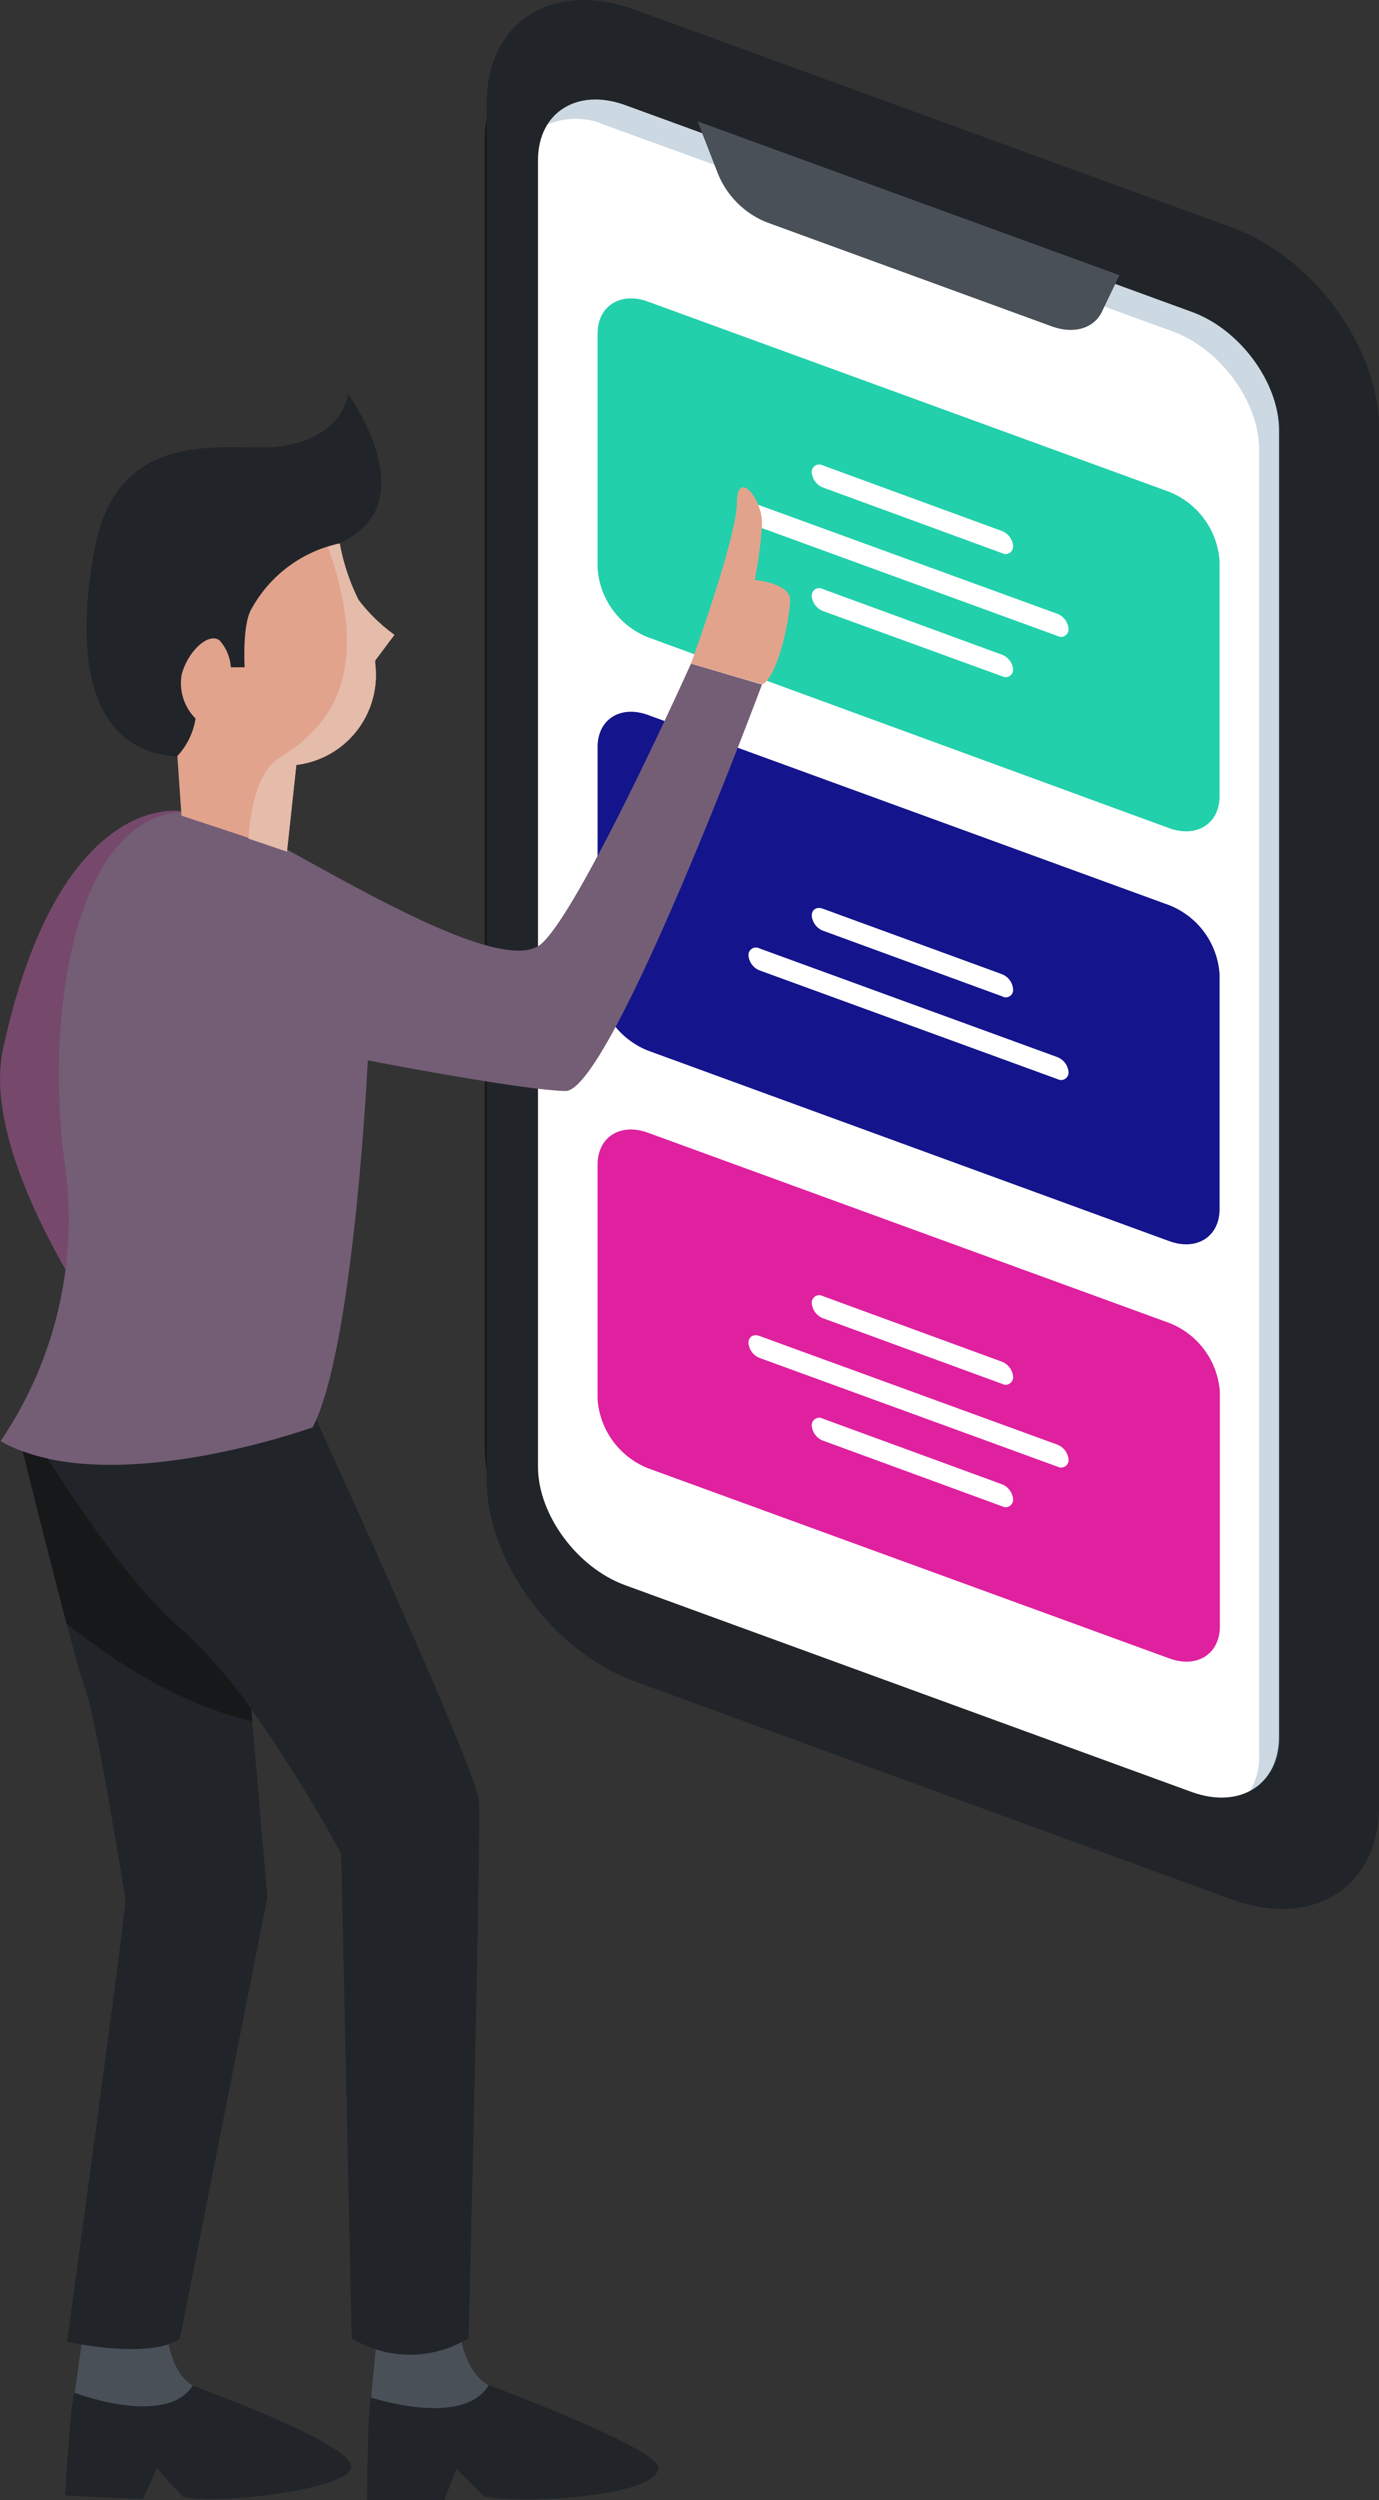 <svg id="Layer_1" data-name="Layer 1" xmlns="http://www.w3.org/2000/svg" viewBox="0 0 99.99 181.15"><rect x="0" y="0" width="99.99" height="181.15" fill="#333333" stroke="none"/><defs><style>.cls-1{fill:#17161c;}.cls-2{fill:#212529;}.cls-3{fill:#fff;}.cls-4{fill:#34648c;opacity:0.25;isolation:isolate;}.cls-5{fill:#495057;}.cls-6{fill:#22d0ab;}.cls-7{fill:#14148d;}.cls-8{fill:#df209f;}.cls-9{fill:#76496c;}.cls-10{fill:#e2a38d;}.cls-11{fill:#735e75;}.cls-12{fill:#e5bbaa;}.cls-13{fill:#171819;}</style></defs><title>AppUser</title><g id="OBJECTS"><path class="cls-1" d="M45.31,118.69c-5.6-2-10.16-8.24-10.16-13.82V10.2c0-5.58,4.56-8.45,10.16-6.41l41.13,15c5.6,2,10.15,8.24,10.15,13.82v94.67c0,5.58-4.55,8.46-10.15,6.41Z" transform="translate(0 0)"/><path class="cls-2" d="M46,121.82c-5.9-2.15-10.71-8.69-10.71-14.57V7.46c0-5.89,4.81-8.92,10.71-6.77l43.35,15.8C95.23,18.65,100,25.18,100,31.06v99.8c0,5.88-4.8,8.92-10.71,6.76Z" transform="translate(0 0)"/><path class="cls-3" d="M45.31,114.85c-3.47-1.27-6.3-5.11-6.3-8.57V11.61c0-3.46,2.83-5.25,6.3-4l41.13,15c3.47,1.27,6.3,5.11,6.3,8.57v94.67c0,3.46-2.83,5.25-6.31,4Z" transform="translate(0 0)"/><path class="cls-4" d="M86.44,22.62l-41.13-15c-2.46-.9-4.59-.26-5.62,1.42a5.1,5.1,0,0,1,4.12,0L85,24c3.47,1.26,6.3,5.11,6.3,8.57v94.67a4.8,4.8,0,0,1-.68,2.56,4.15,4.15,0,0,0,2.18-3.94V31.19C92.74,27.73,89.91,23.89,86.44,22.62Z" transform="translate(0 0)"/><path class="cls-5" d="M81.17,19.94,50.58,8.79,52,12.44a6.38,6.38,0,0,0,3.6,3.67l20.67,7.54c1.57.57,3,.16,3.6-1Z" transform="translate(0 0)"/><path class="cls-6" d="M84.76,35.63,47,21.86c-2-.74-3.67.3-3.67,2.32v17a5.81,5.81,0,0,0,3.67,5L84.76,60c2,.73,3.67-.3,3.67-2.32v-17A5.82,5.82,0,0,0,84.76,35.63Z" transform="translate(0 0)"/><path class="cls-7" d="M84.76,65.58,47,51.81c-2-.74-3.67.3-3.67,2.32v17a5.81,5.81,0,0,0,3.67,5L84.76,89.92c2,.74,3.67-.3,3.67-2.31v-17A5.78,5.78,0,0,0,84.76,65.58Z" transform="translate(0 0)"/><path class="cls-8" d="M84.76,95.85,47,82.08c-2-.74-3.67.29-3.67,2.31v17a5.83,5.83,0,0,0,3.67,5l37.78,13.77c2,.74,3.67-.3,3.67-2.32v-17A5.79,5.79,0,0,0,84.76,95.85Z" transform="translate(0 0)"/><path class="cls-3" d="M72.66,38.48l-13-4.76a.54.54,0,0,0-.73.21.53.53,0,0,0-.07.3h0a1.28,1.28,0,0,0,.8,1.09l13,4.76a.54.54,0,0,0,.73-.21.53.53,0,0,0,.07-.3h0A1.28,1.28,0,0,0,72.66,38.48Z" transform="translate(0 0)"/><path class="cls-3" d="M72.66,47.44l-13-4.76a.54.54,0,0,0-.73.21.53.53,0,0,0-.07.3h0a1.28,1.28,0,0,0,.8,1.08l13,4.73a.54.54,0,0,0,.73-.21.5.5,0,0,0,.07-.29h0A1.27,1.27,0,0,0,72.66,47.44Z" transform="translate(0 0)"/><path class="cls-3" d="M76.68,44.48,55.07,36.61c-.44-.16-.8.06-.8.5h0a1.28,1.28,0,0,0,.8,1.09l21.61,7.88a.54.54,0,0,0,.73-.21.53.53,0,0,0,.07-.3h0A1.28,1.28,0,0,0,76.68,44.48Z" transform="translate(0 0)"/><path class="cls-3" d="M72.66,70.59l-13-4.75c-.44-.16-.8.06-.8.5h0a1.28,1.28,0,0,0,.8,1.09l13,4.76a.53.53,0,0,0,.8-.49h0A1.28,1.28,0,0,0,72.66,70.59Z" transform="translate(0 0)"/><path class="cls-3" d="M76.68,76.6,55.07,68.72a.54.54,0,0,0-.73.21.53.53,0,0,0-.07.3h0a1.28,1.28,0,0,0,.8,1.08l21.61,7.88a.54.54,0,0,0,.73-.21.5.5,0,0,0,.07-.29h0A1.28,1.28,0,0,0,76.68,76.6Z" transform="translate(0 0)"/><path class="cls-3" d="M72.66,98.67l-13-4.76a.54.54,0,0,0-.73.21.53.53,0,0,0-.07.3h0a1.28,1.28,0,0,0,.8,1.09l13,4.76a.54.54,0,0,0,.73-.21.53.53,0,0,0,.07-.3h0A1.28,1.28,0,0,0,72.66,98.67Z" transform="translate(0 0)"/><path class="cls-3" d="M72.66,107.55l-13-4.76a.54.54,0,0,0-.73.21.5.5,0,0,0-.07.29h0a1.28,1.28,0,0,0,.8,1.09l13,4.76a.54.54,0,0,0,.73-.21.5.5,0,0,0,.07-.29h0A1.28,1.28,0,0,0,72.66,107.55Z" transform="translate(0 0)"/><path class="cls-3" d="M76.68,104.68,55.07,96.8c-.44-.16-.8.06-.8.5h0a1.28,1.28,0,0,0,.8,1.09l21.61,7.88a.54.54,0,0,0,.73-.21.53.53,0,0,0,.07-.3h0A1.28,1.28,0,0,0,76.68,104.68Z" transform="translate(0 0)"/><path class="cls-5" d="M35.44,172.81s-2-.71-2.22-5.05H27.47l-.56,6,4.29,3.58L35,175.43Z" transform="translate(0 0)"/><path class="cls-2" d="M26.91,173.72s6.71,2.22,8.53-.91c0,0,12.4,4.62,12.31,6-.14,2.18-10.39,2.63-12.66,2.07l-2-2-.86,2.27H26.61S26.66,174.07,26.91,173.72Z" transform="translate(0 0)"/><path class="cls-5" d="M14,172.86s-1.93-.8-2-5.15l-5.75-.26-.83,5.92,4.12,3.78,3.82-1.69Z" transform="translate(0 0)"/><path class="cls-2" d="M5.41,173.37s6.6,2.53,8.56-.51c0,0,10.85,3.91,11.48,5.7s-10,3-12.2,2.35l-1.88-2.06-1,2.23-5.65-.26S5.14,173.71,5.41,173.37Z" transform="translate(0 0)"/><path class="cls-2" d="M1.53,104.68s3.73,15.14,4.64,17.67S9,137.18,9.1,137.59s-4.24,32.09-4.24,32.09,5.85,1.31,8.18-.2l6.35-32L16.67,106Z" transform="translate(0 0)"/><path class="cls-2" d="M2.34,103.88s5.75,9.84,10.9,14.23,11.5,16.2,11.5,16.2l.76,35.12h0a8.14,8.14,0,0,0,8.09.21l.39-.21s.91-36.49.75-38.91-13-30.28-13-30.28Z" transform="translate(0 0)"/><path class="cls-2" d="M24.59,39.38s-4.5,15.91-11.73,15.44c-6.33-.4-7.51-7-6-15.06,1.59-8.4,8.53-7.29,12.56-7.34,0,0,5,0,5.83-3.86,0,0,5.83,8-.68,10.82" transform="translate(0 0)"/><path class="cls-9" d="M13.11,58.77S4.3,57.21.22,76c-1.71,7.9,7.26,20.29,7.26,20.29l9.39-18.07Z" transform="translate(0 0)"/><path class="cls-10" d="M50.1,48.09s3.33-9.16,3.33-11.66,1.89-.3,1.82,1.59a28.45,28.45,0,0,1-.53,4s2.57.23,2.57,1.44-.83,5.45-2,6.13Z" transform="translate(0 0)"/><path class="cls-11" d="M18,60.05c5.85,3,18.39,10.9,21.27,8.32S50.1,48.09,50.1,48.09l5.15,1.51S44.25,79.12,41,79.05s-14.33-2.22-14.33-2.22-1,20.84-4,26.59c0,0-14.91,5.38-22.63,1A28.58,28.58,0,0,0,4.68,84.19C3,71.59,6.31,54,18,60.05Z" transform="translate(0 0)"/><path class="cls-10" d="M24.59,39.38A15.23,15.23,0,0,0,26,43.47,12.28,12.28,0,0,0,28.6,46l-1.43,1.82a6.55,6.55,0,0,1-5.4,7.53h-.28l-.68,6.28L13.16,59.1l-.3-4.32a5.16,5.16,0,0,0,1.32-2.72,3.62,3.62,0,0,1-1-3.22c.49-1.74,2-3.06,2.76-2.42a3.3,3.3,0,0,1,.8,1.93h1s-.17-2.88.42-4.09A9.56,9.56,0,0,1,24.59,39.38Z" transform="translate(0 0)"/><path class="cls-12" d="M20.81,61.71l.68-6.28a6.55,6.55,0,0,0,5.72-7.29h0v-.28L28.6,46A12.28,12.28,0,0,1,26,43.47a15.49,15.49,0,0,1-1.36-4.09c-.31.07-.58.17-.87.26a22.63,22.63,0,0,1,1.33,5.57c.25,3.25-.27,6.92-4.82,9.68-1.54.94-2.1,3.49-2.27,5.87Z" transform="translate(0 0)"/><path class="cls-13" d="M18.29,124.72c-5-1.14-9.79-4.15-13.46-7.08-1.2-4.54-2.74-10.74-3.18-12.48a14.21,14.21,0,0,0,1.8.52c1.91,3,6,9.21,9.78,12.42a35.09,35.09,0,0,1,5,5.75Z" transform="translate(0 0)"/></g></svg>